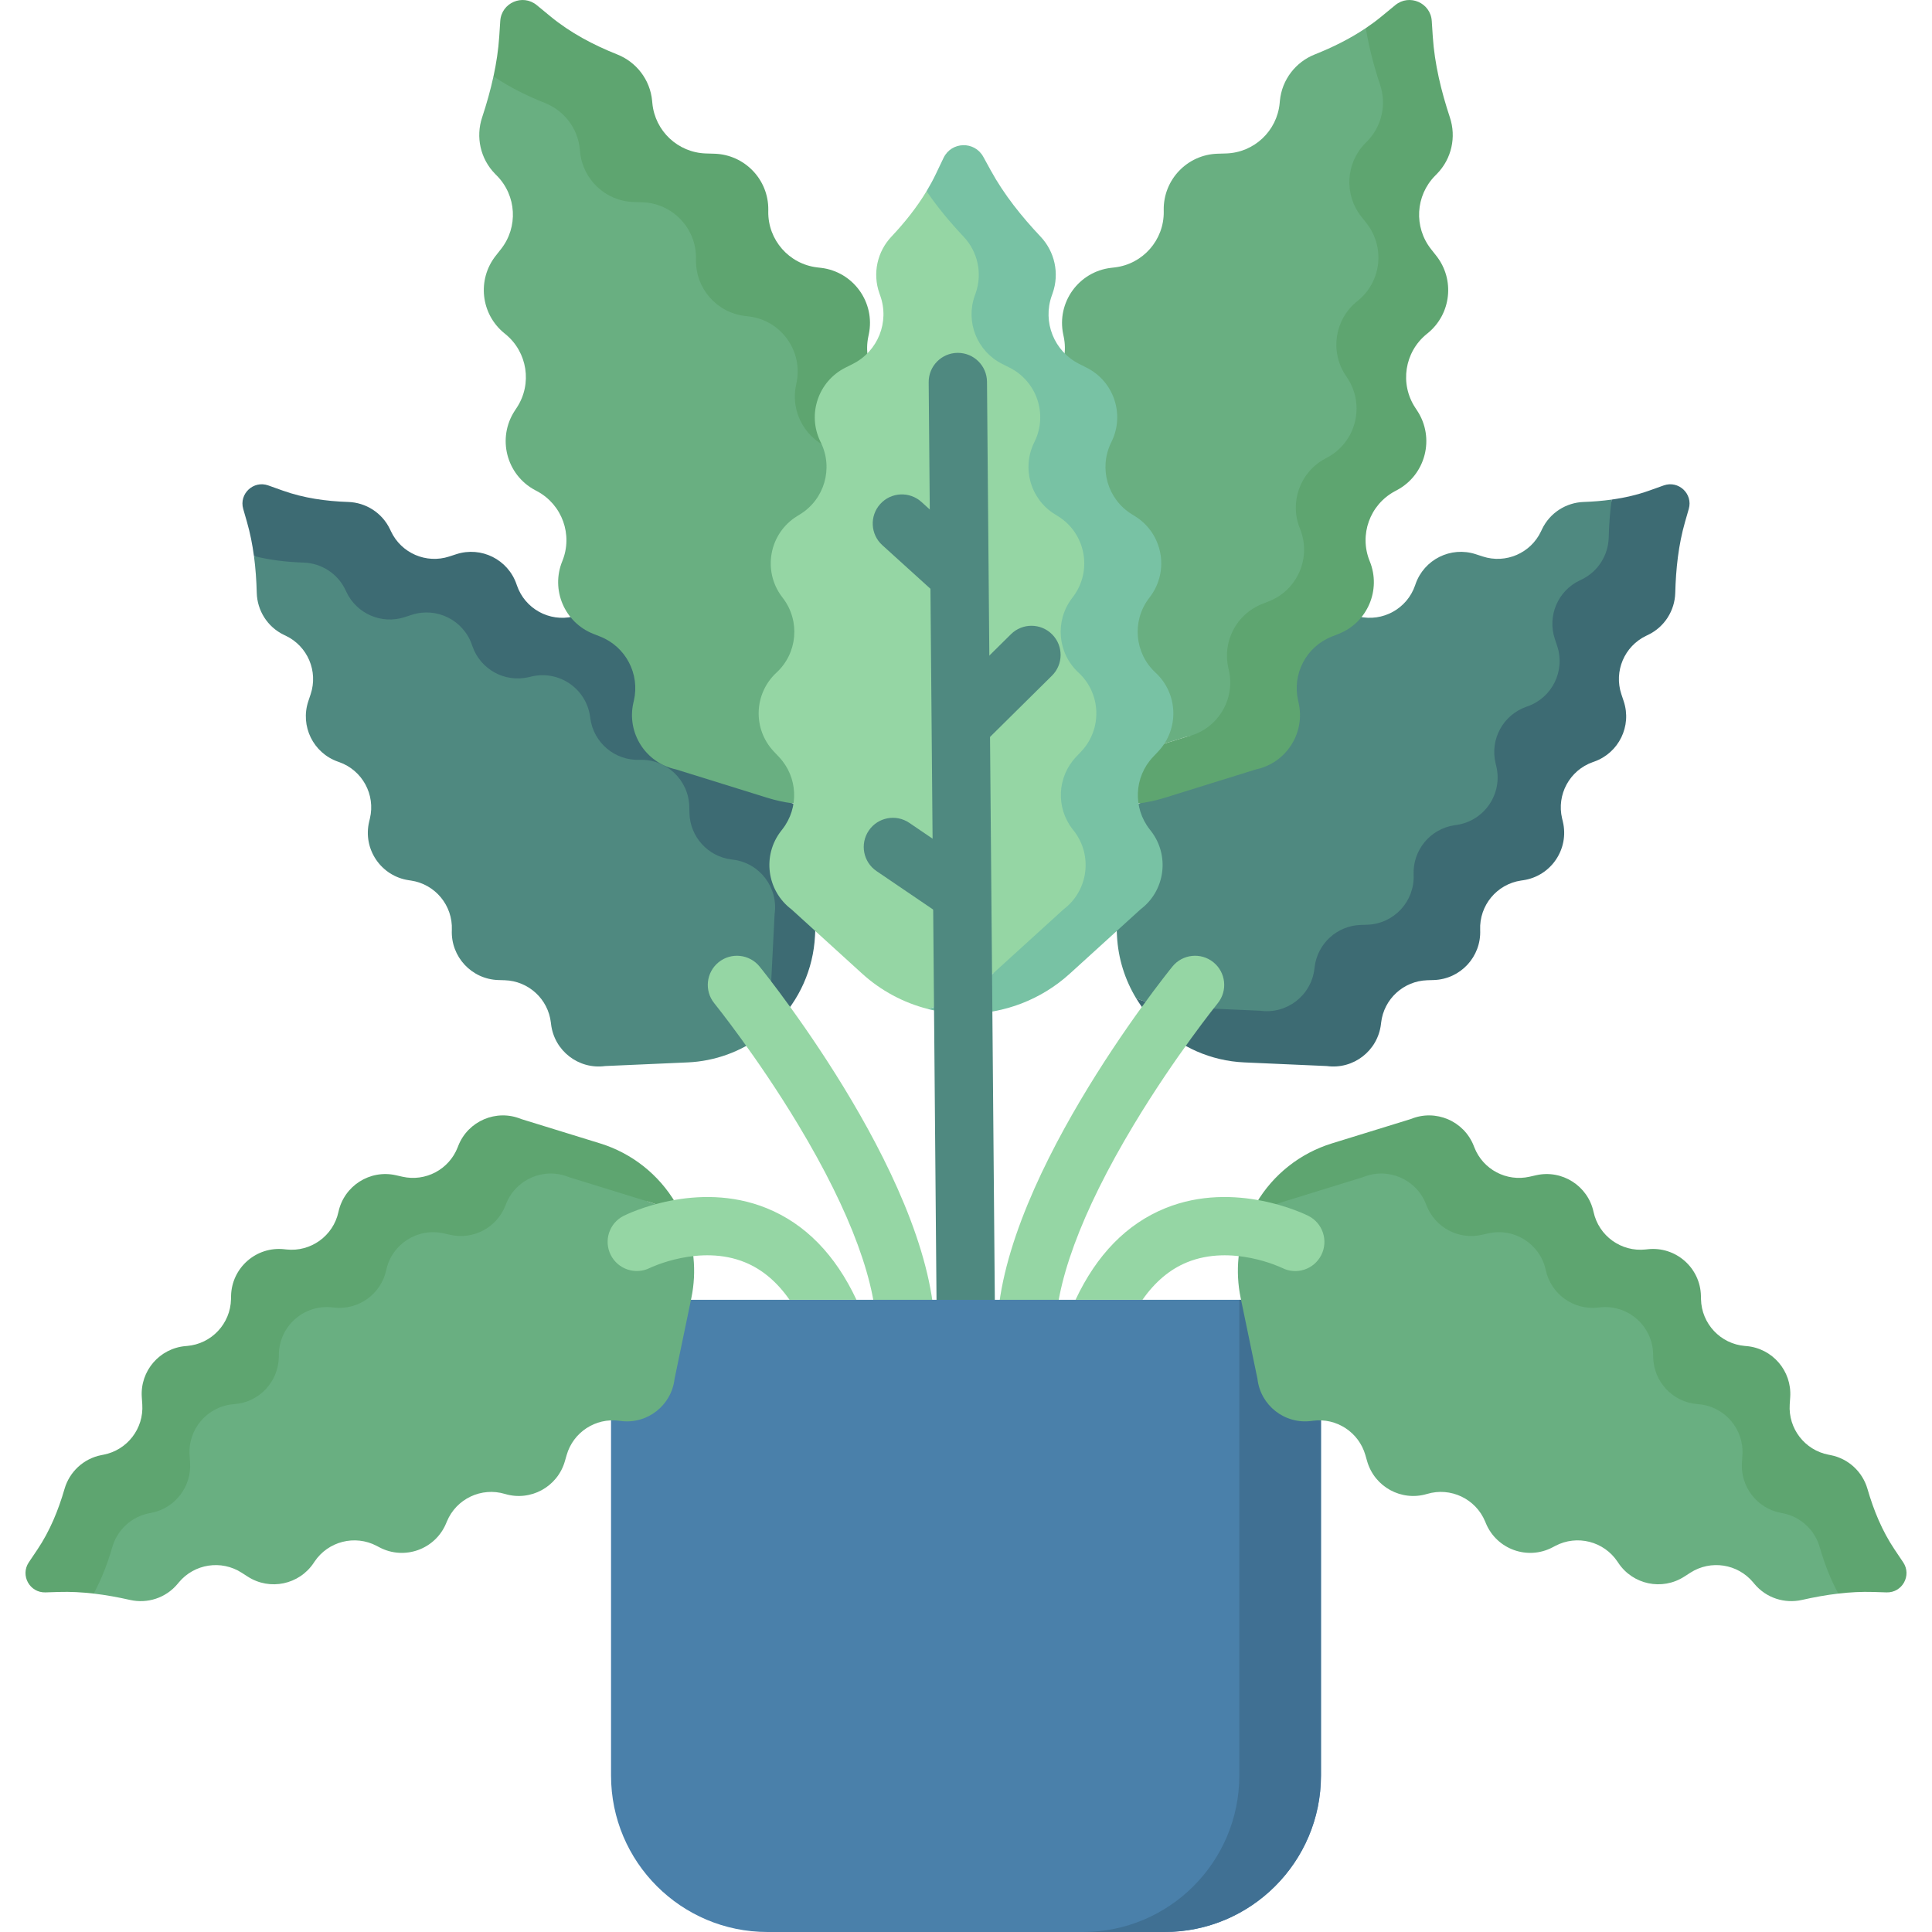 <svg id="Capa_1" enable-background="new 0 0 512 512" height="512" viewBox="0 0 512 512" width="512" xmlns="http://www.w3.org/2000/svg"><g><g><path d="m202.094 274.359c1.187-3.273 4.664-5.302 4.843-8.836l1.962-11.437c1.013-7.043 3.782-32.828-3.279-33.707l-.415-.052c-6.246-.778-9.961 2.691-10.117-3.6l-6.063-9.181c-.176-7.076-6.097-12.646-13.17-12.389-6.512.236-14.217-.293-15.121-6.747l-.074-.531c-1.035-7.398-10.938-23.755-18.214-22.063l-.818.191c-6.344 1.476-35.013-9.894-37.742-15.693l-.228-.485c-2.102-4.465-19.106-11.292-23.728-11.444-4.453-.147-8.331 10.055-12.628 8.964.432 3.233.655 6.498.741 9.77.123 4.623 2.772 9.01 7.223 11.14l.484.231c5.781 2.767 8.598 9.404 6.574 15.484l-.62 1.861c-2.192 6.581 1.297 13.705 7.84 16.009l.34.12c6.144 2.163 9.659 8.619 8.142 14.953l-.196.817c-1.74 7.265 3.129 14.457 10.521 15.54l.531.077c6.448.945 11.137 6.611 10.859 13.122-.302 7.072 5.23 13.029 12.304 13.25l1.714.053c6.291.197 11.491 4.967 12.228 11.218l.049.415c.834 7.067 7.305 12.073 14.354 11.106l21.857-.965c7.23-.318 14.146-2.851 19.847-7.191z" fill="#4f8980"/><path d="m206.077 211.753-.416-.052c-6.246-.778-10.982-6.008-11.139-12.3l-.043-1.714c-.176-7.076-6.097-12.646-13.17-12.389-6.512.236-12.148-4.49-13.051-10.943l-.074-.531c-1.035-7.399-8.196-12.314-15.472-10.621l-.818.19c-6.344 1.476-12.777-2.081-14.9-8.238l-.118-.341c-2.261-6.558-9.362-10.092-15.958-7.943l-1.865.608c-6.094 1.986-12.712-.875-15.442-6.673l-.228-.485c-2.102-4.465-6.472-7.143-11.094-7.295-5.906-.195-11.774-1.021-17.34-3.007l-3.858-1.377c-3.925-1.4-7.788 2.229-6.635 6.234l.979 3.401c.858 2.979 1.453 6.011 1.862 9.072 4.297 1.091 8.727 1.598 13.181 1.745 4.622.152 8.992 2.83 11.094 7.295l.228.485c2.729 5.799 9.348 8.659 15.442 6.673l1.865-.608c6.595-2.149 13.696 1.385 15.958 7.943l.118.341c2.123 6.157 8.556 9.714 14.9 8.238l.818-.191c7.276-1.693 14.437 3.222 15.472 10.621l.074.531c.903 6.454 6.539 11.179 13.052 10.943 7.073-.257 12.994 5.313 13.17 12.389l.042 1.714c.156 6.292 4.893 11.523 11.139 12.3l.416.052c7.061.879 12.026 7.382 11.013 14.425l-1.105 21.85c-.179 3.535-.894 6.988-2.081 10.261 1.226-.934 2.4-1.947 3.504-3.044 6.239-6.199 9.943-14.502 10.387-23.286l1.105-21.85c1.014-7.041-3.951-13.544-11.012-14.423z" fill="#3d6b73"/></g><path d="m296.015 248.028c.299 5.915 2.082 11.61 5.117 16.593 3.49 1.325 7.196 2.103 10.988 2.271l17.312 9.155c7.05.967 24.691-5.406 24.691-5.406.737-6.251.43-7.985 6.721-8.182l6.721-9.173c7.075-.221 14.328-7.57 14.026-14.642-.116-2.706 8.74-5.11 14.172-10.227 7.636-7.194 6.053-24.012 9.643-25.276l14.026-13.003c6.543-2.304-4.32-13.597 1.461-16.363l11.98-12.273c4.451-2.13 2.507-15.393 2.63-20.016.09-3.371-8.85-5.761-8.392-9.09-2.447.344-4.919.546-7.399.628-4.622.152-8.992 2.83-11.094 7.295l-.228.485c-2.729 5.799-9.348 8.659-15.442 6.673l-1.865-.607c-6.595-2.149-13.696 1.385-15.958 7.943l-.118.341c-2.123 6.157-8.557 9.714-14.9 8.238l-.818-.19c-7.276-1.693-14.437 3.222-15.472 10.621l-.074.531c-.903 6.453-6.539 11.179-13.052 10.943-7.074-.257-12.994 5.313-13.17 12.389l-.043 1.714c-.156 6.292-4.893 11.523-11.139 12.301l-.416.052c-7.061.879-12.026 7.382-11.013 14.425z" fill="#4f8980"/><path d="m440.907 128.642-3.858 1.377c-3.229 1.152-6.561 1.904-9.941 2.379-.458 3.328-.695 6.691-.784 10.062-.122 4.623-2.772 9.01-7.223 11.14l-.484.232c-5.781 2.767-8.598 9.404-6.574 15.484l.62 1.861c2.192 6.581-1.297 13.705-7.84 16.009l-.34.12c-6.143 2.163-9.659 8.619-8.142 14.953l.196.817c1.74 7.265-3.129 14.457-10.521 15.54l-.53.077c-6.448.945-11.137 6.611-10.859 13.122.302 7.072-5.23 13.029-12.304 13.249l-1.714.054c-6.291.197-11.491 4.967-12.228 11.217l-.049.416c-.834 7.067-7.305 12.073-14.354 11.106l-21.857-.965c-3.792-.168-7.498-.945-10.988-2.271 1.471 2.417 3.233 4.669 5.27 6.693 6.239 6.199 14.566 9.849 23.352 10.236l21.857.965c7.05.967 13.52-4.039 14.354-11.106l.049-.416c.737-6.251 5.938-11.021 12.228-11.218l1.714-.053c7.075-.221 12.607-6.178 12.304-13.25-.278-6.511 4.411-12.177 10.859-13.122l.531-.077c7.392-1.083 12.261-8.275 10.521-15.54l-.196-.817c-1.517-6.334 1.998-12.79 8.142-14.953l.34-.12c6.543-2.304 10.032-9.427 7.84-16.009l-.619-1.861c-2.025-6.081.793-12.718 6.573-15.484l.484-.231c4.451-2.131 7.101-6.518 7.223-11.14.169-6.371.84-12.718 2.603-18.843l.979-3.401c1.154-4.003-2.709-7.633-6.634-6.232z" fill="#3d6b73"/><g><path d="m240.012 362.492c-.079 0-.16-.001-.24-.004-4.265-.13-7.617-3.693-7.486-7.959.418-13.667-6.749-33.177-20.727-56.422-10.915-18.152-22.155-32.096-22.267-32.234-2.684-3.317-2.172-8.181 1.144-10.865 3.316-2.686 8.181-2.173 10.865 1.141 1.946 2.402 47.641 59.292 46.43 98.853-.129 4.185-3.561 7.49-7.719 7.49z" fill="#95d6a4"/></g><g><path d="m271.988 362.492c-4.158 0-7.591-3.306-7.718-7.49-1.21-39.561 44.485-96.451 46.431-98.853 2.684-3.314 7.547-3.827 10.865-1.141 3.316 2.684 3.828 7.548 1.144 10.865-.112.139-11.351 14.082-22.267 32.234-13.978 23.244-21.146 42.755-20.728 56.422.131 4.266-3.221 7.829-7.486 7.959-.081.003-.162.004-.241.004z" fill="#95d6a4"/></g><g><path d="m258.806 188.142c3.248 7.766 13.044 16.856 11.744 15.786 6.494 1.211 13.237.851 19.643-1.141l24.176-7.518c8.055-1.71 20.644 2.113 18.781-5.907l3.581-17.903c7.616-3.014 14.838-5.215 11.736-12.796 0 0 4.49-24.086 11.14-27.642l6.962-41.517c4.695-23.87 11.824-57.181 10.145-62.262-1.633-4.942-5.45-15.317-14.758-19.794-4.219 2.837-8.806 5.102-13.555 6.991-4.973 1.978-8.681 6.606-9.219 12.291l-.058.618c-.699 7.383-6.784 13.092-14.197 13.319l-2.268.069c-8.024.245-14.369 6.878-14.261 14.904l.006.418c.102 7.536-5.508 13.931-12.994 14.81l-.965.114c-8.586 1.009-14.455 9.168-12.682 17.629l.127.607c1.547 7.381-2.737 14.735-9.92 17.031-7.802 2.493-12.065 10.879-9.483 18.652l.625 1.883c2.297 6.912-.81 14.464-7.306 17.759l-.432.219c-7.343 3.725-10.2 12.752-6.336 20.023z" fill="#69af81"/></g><path d="m344.023 185.706c-1.648-7.095 2.144-14.327 8.917-17.007l1.845-.73c7.616-3.014 11.304-11.668 8.203-19.249-2.855-6.98.029-14.987 6.679-18.543l.547-.293c7.623-4.077 10.105-13.816 5.363-21.044l-.533-.813c-4.135-6.302-2.838-14.709 3.003-19.472l.324-.264c6.221-5.073 7.227-14.197 2.261-20.503l-1.404-1.783c-4.588-5.826-4.122-14.157 1.087-19.436l.436-.442c4.011-4.065 5.176-9.88 3.498-14.961-2.314-7.003-4.072-14.177-4.552-21.536l-.267-4.087c-.314-4.812-5.943-7.25-9.667-4.186l-3.66 3.011c-1.334 1.097-2.719 2.121-4.146 3.08.825 5.118 2.17 10.148 3.803 15.09 1.679 5.081.514 10.897-3.498 14.961l-.436.442c-5.209 5.278-5.676 13.609-1.087 19.436l1.404 1.783c4.966 6.307 3.96 15.43-2.261 20.503l-.324.264c-5.841 4.763-7.138 13.17-3.003 19.472l.533.813c4.742 7.228 2.26 16.968-5.363 21.044l-.547.293c-6.65 3.556-9.534 11.564-6.679 18.543 3.101 7.581-.587 16.235-8.203 19.25l-1.845.73c-6.772 2.68-10.564 9.912-8.917 17.007l.109.472c1.863 8.021-3.22 16.008-11.275 17.718l-24.176 7.518c-6.406 1.992-13.148 2.353-19.643 1.141 2.638 2.171 5.549 4.028 8.693 5.495 9.223 4.304 19.72 5.013 29.439 1.991l24.175-7.518c8.055-1.71 13.137-9.698 11.275-17.718z" fill="#5ea570"/><g><g><path d="m227.748 211.364c2.576-3.098 4.708-6.578 6.288-10.356l9.018-21.562-7.616-13.606-3.066-12.174c-2.782-3.362-3.981-7.859-3.091-12.272l-5.244-20.822c-.976-.593 2.289-14.688-2.075-8.175l-1.024-9.624-5.529-18.634c-7.486-.88-14.357-13.924-14.357-13.924.109-8.027-5.468-19.822-13.492-20.067 0 0-33.524-29.966-38.496-31.944-4.791-1.905-10.27-5.938-18.289 2.034-.797 3.689-1.835 7.331-3.023 10.928-1.679 5.081-.514 10.896 3.497 14.961l.436.442c5.21 5.279 5.676 13.609 1.087 19.436l-1.404 1.783c-4.966 6.307-3.96 15.43 2.261 20.503l.324.264c5.841 4.763 7.138 13.171 3.003 19.472l-.533.813c-4.742 7.228-2.26 16.968 5.363 21.044l.547.293c6.65 3.556 9.534 11.564 6.679 18.543-3.101 7.581.587 16.235 8.203 19.249l1.845.73c6.772 2.68 10.564 9.912 8.917 17.007l-.11.472c-1.863 8.021 3.22 16.008 11.275 17.719l24.175 7.518c8.777 2.729 18.184 2.404 26.719-.852-.756.287-1.518.559-2.288.801z" fill="#69af81"/></g><path d="m256.627 144.762-.432-.219c-6.495-3.295-9.602-10.847-7.306-17.759l.626-1.883c2.582-7.773-1.681-16.159-9.483-18.652-7.183-2.296-11.467-9.651-9.92-17.031l.127-.607c1.773-8.461-4.096-16.62-12.682-17.629l-.965-.113c-7.486-.88-13.096-7.274-12.994-14.81l.006-.418c.109-8.026-6.237-14.658-14.261-14.904l-2.268-.069c-7.413-.227-13.498-5.936-14.197-13.319l-.058-.618c-.538-5.685-4.246-10.314-9.219-12.291-6.354-2.527-12.42-5.727-17.701-10.071l-3.66-3.011c-3.725-3.063-9.353-.626-9.667 4.186l-.267 4.087c-.234 3.579-.774 7.114-1.529 10.608 4.25 2.872 8.876 5.161 13.667 7.067 4.973 1.978 8.681 6.606 9.219 12.291l.058.618c.699 7.383 6.784 13.092 14.197 13.319l2.268.069c8.024.245 14.369 6.877 14.261 14.904l-.006.418c-.102 7.536 5.508 13.931 12.994 14.81l.965.113c8.586 1.009 14.455 9.168 12.682 17.629l-.127.607c-1.547 7.381 2.738 14.735 9.92 17.031 7.802 2.493 12.065 10.879 9.483 18.652l-.626 1.883c-2.296 6.912.81 14.464 7.306 17.759l.432.219c7.343 3.725 10.2 12.752 6.336 20.023l-9.769 23.357c-1.58 3.778-3.713 7.258-6.288 10.356 1.701-.536 3.376-1.179 5.009-1.941 9.223-4.304 16.51-11.892 20.438-21.281l9.769-23.357c3.861-7.272 1.005-16.298-6.338-20.023z" fill="#5ea570"/></g><path d="m263.116 258.024 29.084-14.034c6.576-4.956 2.137-21.96-4.173-32.625l6.31-8.925c5.627-5.952 6.457-12.409.441-17.967-5.538-5.118 0-17.735 0-17.735 5.185-6.918 3.12-18.109-4.234-22.654 0 0-6.408-8.961-3.129-15.748l-4.782-24.7c-12.083-20.283-14.277-38.749-17.948-42.644-3.57-3.788-6.642-13.743-19.137-10.329-2.624 4.355-5.823 8.347-9.328 12.067-3.67 3.895-5.073 9.657-3.157 15.037l.208.585c2.489 6.986-.611 14.733-7.233 18.072l-2.026 1.022c-7.167 3.615-10.113 12.308-6.621 19.536l.182.376c3.279 6.786.899 14.953-5.513 18.915l-.827.511c-7.354 4.545-9.223 14.42-4.038 21.338l.372.496c4.522 6.034 3.75 14.511-1.788 19.628-6.016 5.559-6.333 14.961-.706 20.912l1.363 1.442c5.004 5.292 5.382 13.45.889 19.182l-.299.382c-5.079 6.481-3.851 15.868 2.725 20.824l18.729 17.035c4.963 4.515 10.921 7.692 17.318 9.34 6.398-1.648 12.356-4.825 17.318-9.339z" fill="#95d6a4"/><path d="m304.674 219.783c-4.493-5.732-4.115-13.89.889-19.182l1.363-1.442c5.627-5.952 5.31-15.354-.706-20.912-5.538-5.118-6.311-13.594-1.788-19.628l.372-.496c5.184-6.918 3.316-16.793-4.038-21.338l-.827-.511c-6.411-3.962-8.792-12.129-5.512-18.915l.182-.376c3.492-7.228.546-15.921-6.621-19.536l-2.026-1.022c-6.622-3.34-9.722-11.086-7.233-18.072l.208-.585c1.916-5.38.513-11.142-3.157-15.037-5.058-5.367-9.684-11.125-13.231-17.591l-1.97-3.591c-2.32-4.228-8.451-4.057-10.531.295l-2.044 4.276c-.745 1.559-1.567 3.072-2.454 4.544 2.912 4.289 6.258 8.278 9.827 12.067 3.67 3.895 5.073 9.657 3.157 15.037l-.208.585c-2.489 6.986.611 14.733 7.233 18.072l2.026 1.022c7.167 3.615 10.113 12.308 6.621 19.536l-.182.376c-3.279 6.786-.899 14.953 5.512 18.915l.827.511c7.354 4.545 9.223 14.42 4.038 21.338l-.372.496c-4.522 6.034-3.75 14.511 1.788 19.628 6.016 5.559 6.333 14.961.706 20.912l-1.363 1.442c-5.004 5.292-5.382 13.45-.889 19.182l.299.382c5.079 6.481 3.851 15.868-2.725 20.824l-18.729 17.035c-4.963 4.514-10.92 7.692-17.318 9.34 3.308.852 6.732 1.304 10.201 1.304 10.178 0 19.99-3.795 27.519-10.644l18.729-17.035c6.576-4.956 7.804-14.343 2.725-20.824z" fill="#78c2a4"/><g><path d="m255.999 362.492c-4.236 0-7.689-3.415-7.725-7.66l-2.163-253.527c-.036-4.268 3.393-7.757 7.66-7.793h.067c4.236 0 7.689 3.415 7.725 7.66l2.163 253.527c.036 4.268-3.393 7.757-7.66 7.793-.023 0-.045 0-.067 0z" fill="#4f8980"/></g><path d="" style="fill:none;stroke:#000;stroke-width:15;stroke-linecap:round;stroke-linejoin:round;stroke-miterlimit:10"/><path d="" style="fill:none;stroke:#000;stroke-width:15;stroke-linecap:round;stroke-linejoin:round;stroke-miterlimit:10"/><g><g><path d="m253.253 159.385c-1.851 0-3.707-.661-5.186-2.001l-14.247-12.911c-3.162-2.865-3.402-7.752-.537-10.913 2.866-3.164 7.754-3.4 10.913-.537l14.247 12.911c3.162 2.865 3.402 7.752.537 10.913-1.525 1.683-3.622 2.538-5.727 2.538z" fill="#4f8980"/></g><g><path d="m255.898 198.553c-1.991 0-3.982-.765-5.493-2.293-3.001-3.033-2.975-7.926.059-10.927l17.448-17.261c3.033-3 7.926-2.976 10.927.059 3.001 3.033 2.975 7.926-.059 10.927l-17.448 17.261c-1.506 1.49-3.47 2.234-5.434 2.234z" fill="#4f8980"/></g><g><path d="m254.001 243.989c-1.495 0-3.005-.433-4.335-1.336l-17.38-11.808c-3.529-2.398-4.447-7.203-2.049-10.733 2.399-3.53 7.203-4.447 10.733-2.049l17.38 11.808c3.529 2.398 4.447 7.203 2.049 10.733-1.495 2.2-3.926 3.385-6.398 3.385z" fill="#4f8980"/></g></g><path d="m308.604 512h-105.208c-22.901 0-41.465-18.565-41.465-41.465v-126.07h188.139v126.07c-.001 22.9-18.565 41.465-41.466 41.465z" fill="#4a80aa"/><path d="m328.432 344.465v126.07c0 22.901-18.565 41.465-41.465 41.465h21.637c22.901 0 41.465-18.565 41.465-41.465v-126.07z" fill="#407093"/><path d="m487.169 422.317c8.84-5.319 12.704-8.225 11.465-12.505-1.286-4.442-8.974-10.118-13.819-11.055 0 0-9.406-3.693-8.982-10.088 0 0-2.899-15.731-9.812-16.307 0 0-13.549-6.895-13.681-13.407 0 0-4.459-13.807-11.884-12.988l-13.405-10.641c-6.477.714-15.12-10.307-17.412-16.168l-31.369-12.437c-2.591-6.627-20.707-2.716-27.284 0l-10.58 7.048c-3.382 1.044-6.656 7.236-9.536 9.193-2.803 6.594-3.554 13.922-2.082 21.008l4.449 21.422c.799 7.07 7.245 12.109 14.299 11.176l.415-.055c6.24-.825 12.144 3.04 13.884 9.088l.474 1.648c1.957 6.802 9.093 10.696 15.872 8.661 6.241-1.873 12.888 1.276 15.392 7.292l.206.495c2.87 6.897 11.04 9.845 17.653 6.369l.743-.391c5.765-3.031 12.888-1.214 16.498 4.208l.2.3c3.844 5.774 11.607 7.4 17.446 3.655l1.651-1.059c5.395-3.46 12.521-2.364 16.626 2.557l.344.412c3.161 3.789 8.066 5.276 12.576 4.257 3.194-.722 6.414-1.31 9.653-1.688z" fill="#69af81"/><path d="m390.565 303.681.153.39c2.292 5.862 8.528 9.164 14.665 7.765l1.672-.381c6.901-1.573 13.758 2.794 15.252 9.712 1.375 6.37 7.344 10.668 13.821 9.954l.533-.059c7.426-.819 13.953 4.91 14.105 12.379l.017.84c.132 6.512 5.164 11.871 11.654 12.412l.36.03c6.913.576 12.088 6.588 11.629 13.509l-.13 1.957c-.423 6.395 3.979 12.105 10.271 13.322l.526.102c4.845.937 8.517 4.513 9.803 8.955 1.643 5.676 3.889 11.16 7.185 16.065l2.284 3.4c2.324 3.459-.242 8.097-4.407 7.966l-3.538-.112c-3.098-.098-6.184.072-9.252.43-2.116-3.895-3.699-8.065-4.938-12.345-1.286-4.442-4.958-8.018-9.803-8.955l-.527-.102c-6.292-1.217-10.695-6.927-10.271-13.322l.13-1.957c.458-6.922-4.716-12.933-11.629-13.509l-.36-.03c-6.491-.541-11.522-5.9-11.654-12.412l-.017-.84c-.151-7.469-6.679-13.198-14.105-12.379l-.533.059c-6.477.714-12.446-3.584-13.821-9.954-1.494-6.919-8.35-11.285-15.252-9.712l-1.672.381c-6.137 1.398-12.373-1.904-14.665-7.766l-.153-.39c-2.591-6.627-10.117-9.837-16.694-7.121l-20.905 6.453c-3.382 1.044-6.553 2.588-9.432 4.545.603-1.419 1.296-2.805 2.088-4.146 4.471-7.574 11.606-13.209 20.01-15.803l20.905-6.453c6.578-2.715 14.104.495 16.695 7.122z" fill="#5ea570"/><path d="m346.741 322.222c-.782-.395-19.361-9.585-37.939-2.031-10.192 4.143-18.16 12.3-23.776 24.274h17.735c3.294-4.724 7.221-8.048 11.755-9.916 11.926-4.914 24.994 1.339 25.287 1.48 3.803 1.902 8.433.373 10.351-3.428 1.924-3.809.396-8.456-3.413-10.379z" fill="#95d6a4"/><g><path d="m181.131 322.962c-2.88-1.957-6.051-3.501-9.432-4.545l-17.431-12.854c-6.577-2.716-61.351 15.721-62.845 22.64-1.375 6.37-22.395 24.441-28.885 24.982l-20.298 17.565c-.566 8.752-6.509 13.181-6.05 20.103 0 0-15.175 13.632-16.461 18.073-1.239 4.28-1.962 7.601 5.104 13.39 3.239.378 6.459.966 9.652 1.689 4.511 1.02 9.415-.467 12.576-4.257l.344-.412c4.105-4.921 11.232-6.017 16.627-2.557l1.651 1.059c5.839 3.745 13.602 2.119 17.446-3.655l.2-.3c3.61-5.422 10.733-7.238 16.498-4.208l.743.391c6.613 3.476 14.783.528 17.653-6.369l.206-.495c2.504-6.017 9.151-9.165 15.392-7.292 6.779 2.035 13.915-1.859 15.872-8.661l.474-1.648c1.74-6.048 7.644-9.913 13.884-9.088l.415.055c7.054.933 13.5-4.106 14.3-11.176l4.449-21.422c1.469-7.086.718-14.413-2.084-21.008z" fill="#69af81"/><path d="m121.435 303.681-.153.39c-2.292 5.862-8.528 9.164-14.665 7.765l-1.672-.381c-6.901-1.573-13.758 2.794-15.252 9.712-1.375 6.37-7.344 10.668-13.821 9.954l-.533-.059c-7.426-.819-13.953 4.91-14.105 12.379l-.017.84c-.132 6.512-5.164 11.871-11.654 12.412l-.36.03c-6.913.576-12.088 6.588-11.629 13.509l.13 1.957c.423 6.395-3.979 12.105-10.271 13.322l-.526.102c-4.845.937-8.517 4.513-9.803 8.955-1.643 5.676-3.889 11.16-7.185 16.065l-2.284 3.4c-2.324 3.459.242 8.097 4.407 7.966l3.538-.112c3.098-.098 6.184.072 9.252.43 2.116-3.895 3.699-8.065 4.938-12.345 1.286-4.442 4.958-8.018 9.803-8.955l.527-.102c6.292-1.217 10.695-6.927 10.271-13.322l-.13-1.957c-.458-6.922 4.716-12.933 11.629-13.509l.36-.03c6.491-.541 11.522-5.9 11.654-12.412l.017-.84c.151-7.469 6.679-13.198 14.105-12.379l.533.059c6.477.714 12.446-3.584 13.821-9.954 1.494-6.919 8.35-11.285 15.252-9.712l1.672.381c6.137 1.398 12.373-1.904 14.665-7.766l.153-.39c2.591-6.627 10.117-9.837 16.694-7.121l20.905 6.453c3.382 1.044 6.553 2.588 9.432 4.545-.603-1.419-1.296-2.805-2.088-4.146-4.471-7.574-11.606-13.209-20.01-15.803l-20.905-6.453c-6.578-2.715-14.104.495-16.695 7.122z" fill="#5ea570"/></g><path d="m172.192 336.031c.132-.064 13.289-6.431 25.291-1.482 4.534 1.868 8.462 5.192 11.756 9.916h17.735c-5.617-11.974-13.585-20.131-23.776-24.274-18.583-7.553-37.158 1.638-37.94 2.031-3.796 1.917-5.312 6.533-3.413 10.338 1.898 3.805 6.53 5.354 10.347 3.471z" fill="#95d6a4"/></g></svg>
